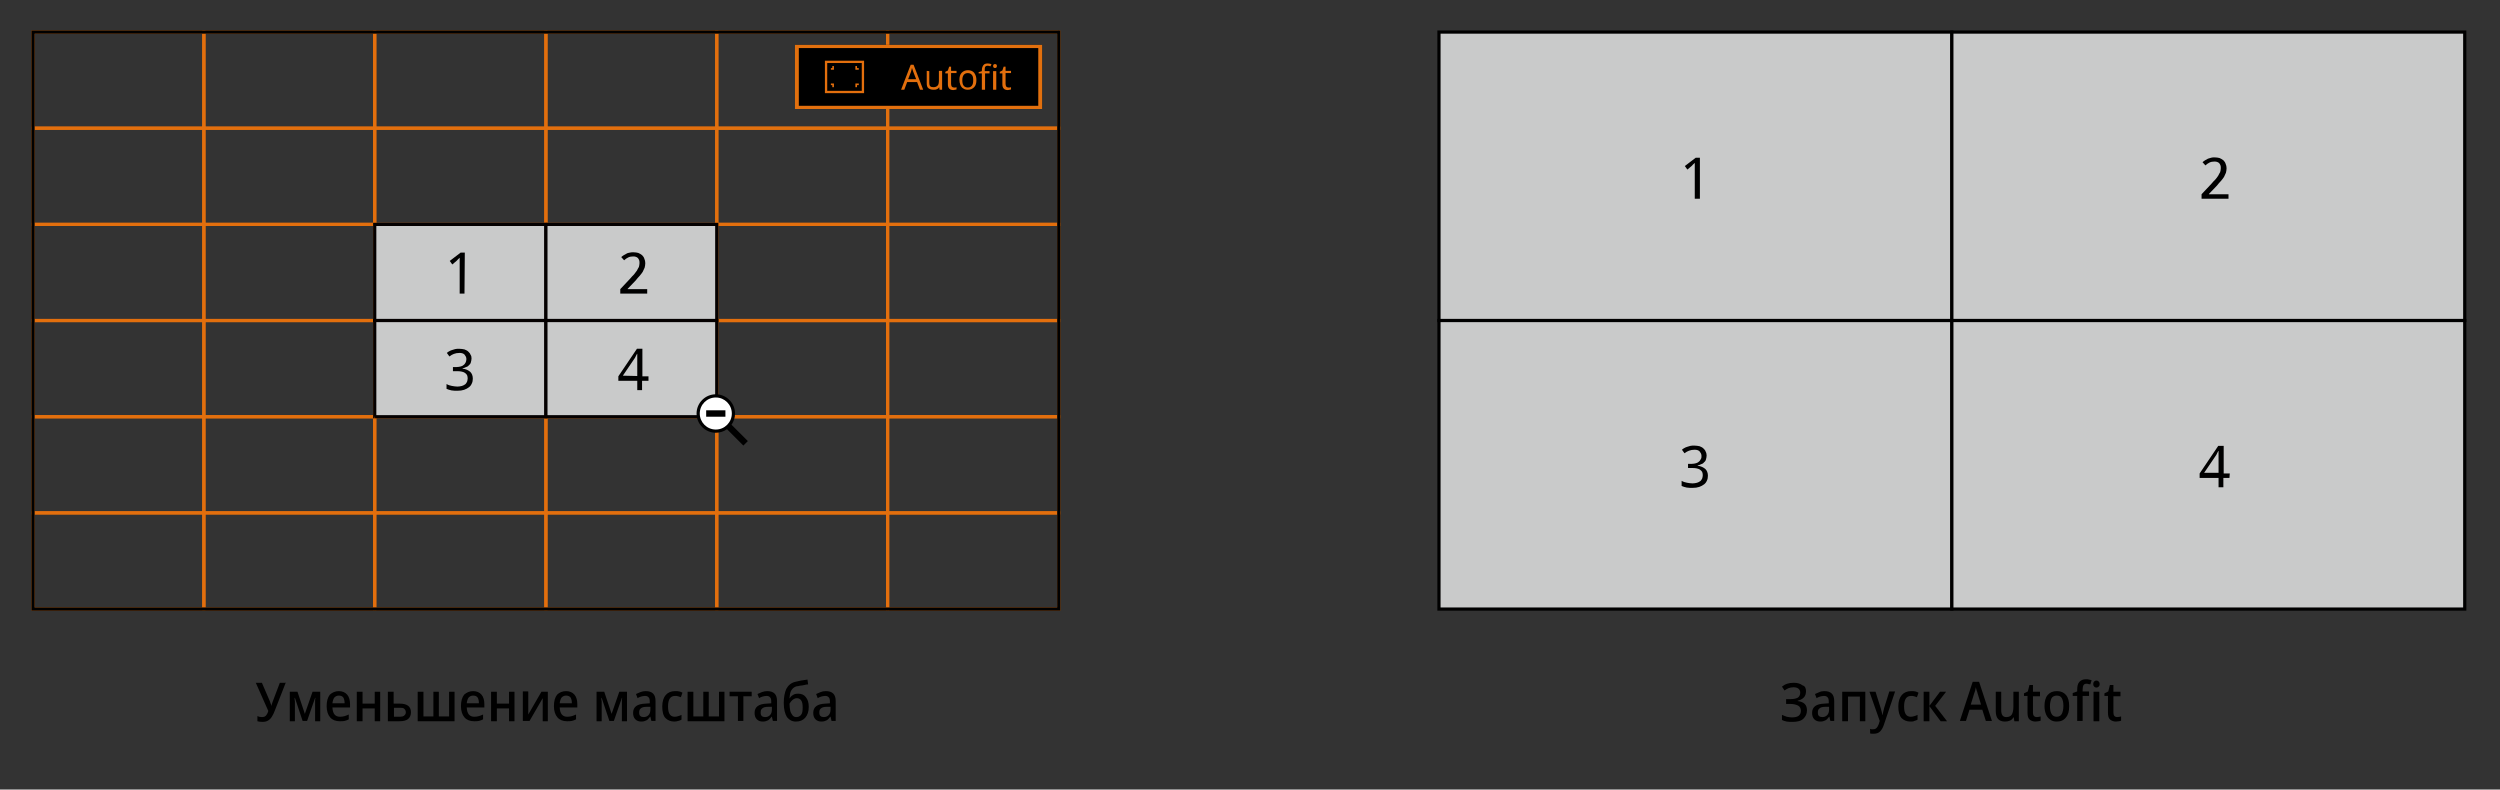 <?xml version="1.0" encoding="utf-8"?>
<!-- Generator: Adobe Illustrator 26.2.1, SVG Export Plug-In . SVG Version: 6.00 Build 0)  -->
<svg version="1.1" id="레이어_1" xmlns="http://www.w3.org/2000/svg" xmlns:xlink="http://www.w3.org/1999/xlink" x="0px"
	 y="0px" viewBox="0 0 779.9 246.3" style="enable-background:new 0 0 779.9 246.3;" xml:space="preserve">
<rect x="0" y="0" width="779.9" height="246.3" fill="#333333" stroke="none"/>
<style type="text/css">
	.st0{fill:#C9CACA;}
	.st1{fill:#E36F0D;}
	.st2{fill:#E2700E;}
	.st3{fill:#040000;}
	.st4{clip-path:url(#SVGID_00000130634738080204062990000002240445836737050294_);fill:#E2700E;}
	.st5{clip-path:url(#SVGID_00000033328633079891646050000011751200443049697459_);}
	.st6{fill-rule:evenodd;clip-rule:evenodd;fill:#FFFFFF;}
	.st7{fill:none;stroke:#E36F0D;stroke-width:0.72;stroke-miterlimit:10;}
	.st8{fill:none;stroke:#E36F0D;stroke-width:0.51;stroke-miterlimit:10;}
	.st9{enable-background:new    ;}
</style>
<g>
	<rect x="448.9" y="10" class="st0" width="160" height="90"/>
	<path d="M449.4,100V10h-1v90H449.4z M608.9,99.5h-160v1h160V99.5z M608.4,10v90h1V10H608.4z M448.9,10.5h160v-1h-160L448.9,10.5
		L448.9,10.5z M448.9,100h-0.5v0.5h0.5V100z M608.9,100v0.5h0.5V100H608.9z M608.9,10h0.5V9.5h-0.5V10z M448.9,10V9.5h-0.5V10H448.9
		z"/>
	<rect x="448.9" y="100" class="st0" width="160" height="90"/>
	<path d="M449.4,190v-90h-1v90H449.4z M608.9,189.5h-160v1h160V189.5z M608.4,100v90h1v-90H608.4z M448.9,100.5h160v-1h-160
		L448.9,100.5L448.9,100.5z M448.9,190h-0.5v0.5h0.5V190z M608.9,190v0.5h0.5V190H608.9z M608.9,100h0.5v-0.5h-0.5V100z M448.9,100
		v-0.5h-0.5v0.5H448.9z"/>
	<rect x="608.9" y="10" class="st0" width="160" height="90"/>
	<path d="M609.4,100V10h-1v90H609.4z M768.9,99.5h-160v1h160V99.5z M768.4,10v90h1V10H768.4z M608.9,10.5h160v-1h-160V10.5z
		 M608.9,100h-0.5v0.5h0.5V100z M768.9,100v0.5h0.5V100H768.9z M768.9,10h0.5V9.5h-0.5V10z M608.9,10V9.5h-0.5V10H608.9z"/>
	<rect x="608.9" y="100" class="st0" width="160" height="90"/>
	<path d="M609.4,190v-90h-1v90H609.4z M768.9,189.5h-160v1h160V189.5z M768.4,100v90h1v-90H768.4z M608.9,100.5h160v-1h-160V100.5z
		 M608.9,190h-0.5v0.5h0.5V190z M768.9,190v0.5h0.5V190H768.9z M768.9,100h0.5v-0.5h-0.5V100z M608.9,100v-0.5h-0.5v0.5H608.9z"/>
	<path d="M530.2,62h-1.5v-8c0-0.3,0-0.5,0-0.8s0-0.6,0-0.9c0-0.3,0-0.6,0-0.8c0-0.3,0-0.5,0-0.7c-0.1,0.1-0.2,0.2-0.3,0.3
		s-0.2,0.1-0.2,0.2c-0.1,0.1-0.2,0.1-0.2,0.2c-0.1,0.1-0.2,0.2-0.3,0.3l-1.3,1.1l-0.8-1.1l3.4-2.6h1.3V62H530.2z"/>
	<path d="M532.4,142.1c0,0.4-0.1,0.8-0.2,1.2s-0.3,0.7-0.6,0.9c-0.2,0.3-0.5,0.5-0.9,0.6c-0.3,0.2-0.7,0.3-1.1,0.4v0.1
		c1,0.1,1.8,0.5,2.4,1c0.5,0.5,0.8,1.2,0.8,2.1c0,0.6-0.1,1.1-0.3,1.5c-0.2,0.5-0.5,0.9-0.9,1.2s-0.9,0.6-1.5,0.8s-1.3,0.3-2.1,0.3
		c-0.6,0-1.2,0-1.8-0.1s-1.1-0.3-1.6-0.5V150c0.5,0.3,1.1,0.5,1.7,0.6c0.6,0.1,1.2,0.2,1.7,0.2s1-0.1,1.4-0.2s0.7-0.3,1-0.5
		s0.4-0.5,0.6-0.8c0.1-0.3,0.2-0.7,0.2-1.1c0-0.4-0.1-0.7-0.2-1c-0.2-0.3-0.4-0.5-0.7-0.7s-0.6-0.3-1.1-0.4
		c-0.4-0.1-0.9-0.1-1.4-0.1h-1.2v-1.3h1.2c0.5,0,0.9-0.1,1.3-0.2c0.4-0.1,0.7-0.3,0.9-0.5c0.3-0.2,0.4-0.5,0.6-0.8s0.2-0.6,0.2-1
		c0-0.3-0.1-0.6-0.2-0.8c-0.1-0.2-0.3-0.4-0.4-0.6c-0.2-0.2-0.4-0.3-0.7-0.4c-0.3-0.1-0.6-0.1-0.9-0.1c-0.6,0-1.2,0.1-1.7,0.3
		s-0.9,0.4-1.4,0.8l-0.8-1.1c0.2-0.2,0.5-0.4,0.7-0.5c0.3-0.2,0.6-0.3,0.9-0.4c0.3-0.1,0.7-0.2,1-0.3c0.4-0.1,0.8-0.1,1.2-0.1
		c0.6,0,1.2,0.1,1.7,0.2c0.5,0.2,0.9,0.4,1.2,0.7s0.6,0.6,0.7,1C532.3,141.2,532.4,141.7,532.4,142.1z"/>
	<path d="M692.1,147.6v-3.1c0-0.3,0-0.7,0-1c0-0.4,0-0.7,0-1.1c0-0.3,0-0.7,0-1s0-0.5,0-0.7H692c0,0.1-0.1,0.2-0.2,0.4
		c-0.1,0.1-0.1,0.3-0.2,0.4c-0.1,0.1-0.1,0.3-0.2,0.4c-0.1,0.1-0.1,0.2-0.2,0.3l-3.6,5.3h4.5V147.6z M695.5,149.1h-1.9v2.9h-1.5
		v-2.9h-5.9v-1.4l5.8-8.6h1.7v8.6h1.9L695.5,149.1L695.5,149.1z"/>
	<path d="M694.8,62h-8v-1.4l3.1-3.3c0.4-0.5,0.8-0.9,1.2-1.3s0.6-0.8,0.9-1.2c0.2-0.4,0.4-0.8,0.6-1.1c0.1-0.4,0.2-0.8,0.2-1.2
		c0-0.3,0-0.7-0.1-0.9s-0.2-0.5-0.4-0.7s-0.4-0.3-0.7-0.4s-0.5-0.1-0.8-0.1c-0.6,0-1.1,0.1-1.5,0.3s-0.9,0.5-1.3,0.9l-0.9-1
		c0.2-0.2,0.5-0.4,0.8-0.6c0.3-0.2,0.6-0.3,0.9-0.5c0.3-0.1,0.6-0.2,1-0.3c0.3-0.1,0.7-0.1,1.1-0.1c0.6,0,1.1,0.1,1.5,0.2
		c0.5,0.2,0.8,0.4,1.2,0.7c0.3,0.3,0.6,0.7,0.7,1.1c0.2,0.4,0.3,0.9,0.3,1.4s-0.1,1-0.2,1.4c-0.2,0.5-0.4,0.9-0.6,1.3
		c-0.3,0.4-0.6,0.9-1,1.3c-0.4,0.4-0.8,0.9-1.2,1.4l-2.5,2.6v0.1h6.1V62H694.8z"/>
</g>
<g>
	<path class="st1" d="M10.8,40V10h-1v30H10.8z M63.6,39.5H10.3v1h53.3V39.5z M63.1,10v30h1V10H63.1z M10.3,10.5h53.3v-1H10.3V10.5z
		 M10.3,40H9.8v0.5h0.5V40z M63.6,40v0.5h0.5V40H63.6z M63.6,10h0.5V9.5h-0.5V10z M10.3,10V9.5H9.8V10H10.3z"/>
	<path class="st1" d="M10.8,70V40h-1v30H10.8z M63.6,69.5H10.3v1h53.3V69.5z M63.1,40v30h1V40H63.1z M10.3,40.5h53.3v-1H10.3V40.5z
		 M10.3,70H9.8v0.5h0.5V70z M63.6,70v0.5h0.5V70H63.6z M63.6,40h0.5v-0.5h-0.5V40z M10.3,40v-0.5H9.8V40H10.3z"/>
	<path class="st1" d="M64.1,40V10h-1v30H64.1z M116.9,39.5H63.6v1h53.3C116.9,40.5,116.9,39.5,116.9,39.5z M116.4,10v30h1V10H116.4z
		 M63.6,10.5h53.3v-1H63.6V10.5z M63.6,40h-0.5v0.5h0.5V40z M116.9,40v0.5h0.5V40H116.9z M116.9,10h0.5V9.5h-0.5V10z M63.6,10V9.5
		h-0.5V10H63.6z"/>
	<path class="st1" d="M64.1,70V40h-1v30H64.1z M116.9,69.5H63.6v1h53.3C116.9,70.5,116.9,69.5,116.9,69.5z M116.4,40v30h1V40H116.4z
		 M63.6,40.5h53.3v-1H63.6V40.5z M63.6,70h-0.5v0.5h0.5V70z M116.9,70v0.5h0.5V70H116.9z M116.9,40h0.5v-0.5h-0.5V40z M63.6,40v-0.5
		h-0.5V40H63.6z"/>
	<path class="st1" d="M10.8,100V70h-1v30H10.8z M63.6,99.5H10.3v1h53.3V99.5z M63.1,70v30h1V70H63.1z M10.3,70.5h53.3v-1H10.3V70.5z
		 M10.3,100H9.8v0.5h0.5V100z M63.6,100v0.5h0.5V100H63.6z M63.6,70h0.5v-0.5h-0.5V70z M10.3,70v-0.5H9.8V70H10.3z"/>
	<path class="st1" d="M10.8,130v-30h-1v30H10.8z M63.6,129.5H10.3v1h53.3V129.5z M63.1,100v30h1v-30H63.1z M10.3,100.5h53.3v-1H10.3
		V100.5z M10.3,130H9.8v0.5h0.5V130z M63.6,130v0.5h0.5V130H63.6z M63.6,100h0.5v-0.5h-0.5V100z M10.3,100v-0.5H9.8v0.5H10.3z"/>
	<path class="st1" d="M64.1,100V70h-1v30H64.1z M116.9,99.5H63.6v1h53.3C116.9,100.5,116.9,99.5,116.9,99.5z M116.4,70v30h1V70
		H116.4z M63.6,70.5h53.3v-1H63.6V70.5z M63.6,100h-0.5v0.5h0.5V100z M116.9,100v0.5h0.5V100H116.9z M116.9,70h0.5v-0.5h-0.5V70z
		 M63.6,70v-0.5h-0.5V70H63.6z"/>
	<path class="st1" d="M64.1,130v-30h-1v30H64.1z M116.9,129.5H63.6v1h53.3C116.9,130.5,116.9,129.5,116.9,129.5z M116.4,100v30h1
		v-30H116.4z M63.6,100.5h53.3v-1H63.6V100.5z M63.6,130h-0.5v0.5h0.5V130z M116.9,130v0.5h0.5V130H116.9z M116.9,100h0.5v-0.5h-0.5
		V100z M63.6,100v-0.5h-0.5v0.5H63.6z"/>
	<path class="st1" d="M10.8,160v-30h-1v30H10.8z M63.6,159.5H10.3v1h53.3V159.5z M63.1,130v30h1v-30H63.1z M10.3,130.5h53.3v-1H10.3
		V130.5z M10.3,160H9.8v0.5h0.5V160z M63.6,160v0.5h0.5V160H63.6z M63.6,130h0.5v-0.5h-0.5V130z M10.3,130v-0.5H9.8v0.5H10.3z"/>
	<path class="st1" d="M10.8,190v-30h-1v30H10.8z M63.6,189.5H10.3v1h53.3V189.5z M63.1,160v30h1v-30H63.1z M10.3,160.5h53.3v-1H10.3
		V160.5z M10.3,190H9.8v0.5h0.5V190z M63.6,190v0.5h0.5V190H63.6z M63.6,160h0.5v-0.5h-0.5V160z M10.3,160v-0.5H9.8v0.5H10.3z"/>
	<path class="st1" d="M64.1,160v-30h-1v30H64.1z M116.9,159.5H63.6v1h53.3C116.9,160.5,116.9,159.5,116.9,159.5z M116.4,130v30h1
		v-30H116.4z M63.6,130.5h53.3v-1H63.6V130.5z M63.6,160h-0.5v0.5h0.5V160z M116.9,160v0.5h0.5V160H116.9z M116.9,130h0.5v-0.5h-0.5
		V130z M63.6,130v-0.5h-0.5v0.5H63.6z"/>
	<path class="st1" d="M64.1,190v-30h-1v30H64.1z M116.9,189.5H63.6v1h53.3C116.9,190.5,116.9,189.5,116.9,189.5z M116.4,160v30h1
		v-30H116.4z M63.6,160.5h53.3v-1H63.6V160.5z M63.6,190h-0.5v0.5h0.5V190z M116.9,190v0.5h0.5V190H116.9z M116.9,160h0.5v-0.5h-0.5
		V160z M63.6,160v-0.5h-0.5v0.5H63.6z"/>
	<path class="st1" d="M117.4,40V10h-1v30H117.4z M170.3,39.5H117v1h53.3V39.5z M169.8,10v30h1V10H169.8z M116.9,10.5h53.3v-1h-53.3
		C116.9,9.5,116.9,10.5,116.9,10.5z M116.9,40h-0.5v0.5h0.5V40z M170.3,40v0.5h0.5V40H170.3z M170.3,10h0.5V9.5h-0.5V10z M116.9,10
		V9.5h-0.5V10H116.9z"/>
	<path class="st1" d="M117.4,70V40h-1v30H117.4z M170.3,69.5H117v1h53.3V69.5z M169.8,40v30h1V40H169.8z M116.9,40.5h53.3v-1h-53.3
		C116.9,39.5,116.9,40.5,116.9,40.5z M116.9,70h-0.5v0.5h0.5V70z M170.3,70v0.5h0.5V70H170.3z M170.3,40h0.5v-0.5h-0.5V40z
		 M116.9,40v-0.5h-0.5V40H116.9z"/>
	<path class="st1" d="M170.8,40V10h-1v30H170.8z M223.6,39.5h-53.3v1h53.3V39.5z M223.1,10v30h1V10H223.1z M170.3,10.5h53.3v-1
		h-53.3V10.5z M170.3,40h-0.5v0.5h0.5V40z M223.6,40v0.5h0.5V40H223.6z M223.6,10h0.5V9.5h-0.5V10z M170.3,10V9.5h-0.5V10H170.3z"/>
	<path class="st1" d="M170.8,70V40h-1v30H170.8z M223.6,69.5h-53.3v1h53.3V69.5z M223.1,40v30h1V40H223.1z M170.3,40.5h53.3v-1
		h-53.3V40.5z M170.3,70h-0.5v0.5h0.5V70z M223.6,70v0.5h0.5V70H223.6z M223.6,40h0.5v-0.5h-0.5V40z M170.3,40v-0.5h-0.5V40H170.3z"
		/>
	<path class="st1" d="M117.4,160v-30h-1v30H117.4z M170.3,159.5H117v1h53.3V159.5z M169.8,130v30h1v-30H169.8z M116.9,130.5h53.3v-1
		h-53.3C116.9,129.5,116.9,130.5,116.9,130.5z M116.9,160h-0.5v0.5h0.5V160z M170.3,160v0.5h0.5V160H170.3z M170.3,130h0.5v-0.5
		h-0.5V130z M116.9,130v-0.5h-0.5v0.5H116.9z"/>
	<path class="st1" d="M117.4,190v-30h-1v30H117.4z M170.3,189.5H117v1h53.3V189.5z M169.8,160v30h1v-30H169.8z M116.9,160.5h53.3v-1
		h-53.3C116.9,159.5,116.9,160.5,116.9,160.5z M116.9,190h-0.5v0.5h0.5V190z M170.3,190v0.5h0.5V190H170.3z M170.3,160h0.5v-0.5
		h-0.5V160z M116.9,160v-0.5h-0.5v0.5H116.9z"/>
	<path class="st1" d="M170.8,160v-30h-1v30H170.8z M223.6,159.5h-53.3v1h53.3V159.5z M223.1,130v30h1v-30H223.1z M170.3,130.5h53.3
		v-1h-53.3V130.5z M170.3,160h-0.5v0.5h0.5V160z M223.6,160v0.5h0.5V160H223.6z M223.6,130h0.5v-0.5h-0.5V130z M170.3,130v-0.5h-0.5
		v0.5H170.3z"/>
	<path class="st1" d="M170.8,190v-30h-1v30H170.8z M223.6,189.5h-53.3v1h53.3V189.5z M223.1,160v30h1v-30H223.1z M170.3,160.5h53.3
		v-1h-53.3V160.5z M170.3,190h-0.5v0.5h0.5V190z M223.6,190v0.5h0.5V190H223.6z M223.6,160h0.5v-0.5h-0.5V160z M170.3,160v-0.5h-0.5
		v0.5H170.3z"/>
	<path class="st1" d="M224.1,40V10h-1v30H224.1z M276.9,39.5h-53.3v1h53.3V39.5z M276.4,10v30h1V10H276.4z M223.6,10.5h53.3v-1
		h-53.3L223.6,10.5L223.6,10.5z M223.6,40h-0.5v0.5h0.5V40z M276.9,40v0.5h0.5V40H276.9z M276.9,10h0.5V9.5h-0.5V10z M223.6,10V9.5
		h-0.5V10H223.6z"/>
	<path class="st2" d="M224.1,70V40h-1v30H224.1z M276.9,69.5h-53.3v1h53.3V69.5z M276.4,40v30h1V40H276.4z M223.6,40.5h53.3v-1
		h-53.3L223.6,40.5L223.6,40.5z M223.6,70h-0.5v0.5h0.5V70z M276.9,70v0.5h0.5V70H276.9z M276.9,40h0.5v-0.5h-0.5V40z M223.6,40
		v-0.5h-0.5V40H223.6z"/>
	<path class="st2" d="M277.4,40V10h-1v30H277.4z M330.3,39.5H277v1h53.3V39.5z M329.8,10v30h1V10H329.8z M276.9,10.5h53.3v-1h-53.3
		V10.5z M276.9,40h-0.5v0.5h0.5V40z M330.3,40v0.5h0.5V40H330.3z M330.3,10h0.5V9.5h-0.5V10z M276.9,10V9.5h-0.5V10H276.9z"/>
	<path class="st1" d="M277.4,70V40h-1v30H277.4z M330.3,69.5H277v1h53.3V69.5z M329.8,40v30h1V40H329.8z M276.9,40.5h53.3v-1h-53.3
		V40.5z M276.9,70h-0.5v0.5h0.5V70z M330.3,70v0.5h0.5V70H330.3z M330.3,40h0.5v-0.5h-0.5V40z M276.9,40v-0.5h-0.5V40H276.9z"/>
	<path class="st1" d="M224.1,100V70h-1v30H224.1z M276.9,99.5h-53.3v1h53.3V99.5z M276.4,70v30h1V70H276.4z M223.6,70.5h53.3v-1
		h-53.3L223.6,70.5L223.6,70.5z M223.6,100h-0.5v0.5h0.5V100z M276.9,100v0.5h0.5V100H276.9z M276.9,70h0.5v-0.5h-0.5V70z M223.6,70
		v-0.5h-0.5V70H223.6z"/>
	<path class="st1" d="M224.1,130v-30h-1v30H224.1z M276.9,129.5h-53.3v1h53.3V129.5z M276.4,100v30h1v-30H276.4z M223.6,100.5h53.3
		v-1h-53.3L223.6,100.5L223.6,100.5z M223.6,130h-0.5v0.5h0.5V130z M276.9,130v0.5h0.5V130H276.9z M276.9,100h0.5v-0.5h-0.5V100z
		 M223.6,100v-0.5h-0.5v0.5H223.6z"/>
	<path class="st1" d="M277.4,100V70h-1v30H277.4z M330.3,99.5H277v1h53.3V99.5z M329.8,70v30h1V70H329.8z M276.9,70.5h53.3v-1h-53.3
		V70.5z M276.9,100h-0.5v0.5h0.5V100z M330.3,100v0.5h0.5V100H330.3z M330.3,70h0.5v-0.5h-0.5V70z M276.9,70v-0.5h-0.5V70H276.9z"/>
	<path class="st1" d="M277.4,130v-30h-1v30H277.4z M330.3,129.5H277v1h53.3V129.5z M329.8,100v30h1v-30H329.8z M276.9,100.5h53.3v-1
		h-53.3V100.5z M276.9,130h-0.5v0.5h0.5V130z M330.3,130v0.5h0.5V130H330.3z M330.3,100h0.5v-0.5h-0.5V100z M276.9,100v-0.5h-0.5
		v0.5H276.9z"/>
	<path class="st1" d="M224.1,160v-30h-1v30H224.1z M276.9,159.5h-53.3v1h53.3V159.5z M276.4,130v30h1v-30H276.4z M223.6,130.5h53.3
		v-1h-53.3L223.6,130.5L223.6,130.5z M223.6,160h-0.5v0.5h0.5V160z M276.9,160v0.5h0.5V160H276.9z M276.9,130h0.5v-0.5h-0.5V130z
		 M223.6,130v-0.5h-0.5v0.5H223.6z"/>
	<path class="st1" d="M224.1,190v-30h-1v30H224.1z M276.9,189.5h-53.3v1h53.3V189.5z M276.4,160v30h1v-30H276.4z M223.6,160.5h53.3
		v-1h-53.3L223.6,160.5L223.6,160.5z M223.6,190h-0.5v0.5h0.5V190z M276.9,190v0.5h0.5V190H276.9z M276.9,160h0.5v-0.5h-0.5V160z
		 M223.6,160v-0.5h-0.5v0.5H223.6z"/>
	<path class="st1" d="M277.4,160v-30h-1v30H277.4z M330.3,159.5H277v1h53.3V159.5z M329.8,130v30h1v-30H329.8z M276.9,130.5h53.3v-1
		h-53.3V130.5z M276.9,160h-0.5v0.5h0.5V160z M330.3,160v0.5h0.5V160H330.3z M330.3,130h0.5v-0.5h-0.5V130z M276.9,130v-0.5h-0.5
		v0.5H276.9z"/>
	<path class="st1" d="M277.4,190v-30h-1v30H277.4z M330.3,189.5H277v1h53.3V189.5z M329.8,160v30h1v-30H329.8z M276.9,160.5h53.3v-1
		h-53.3V160.5z M276.9,190h-0.5v0.5h0.5V190z M330.3,190v0.5h0.5V190H330.3z M330.3,160h0.5v-0.5h-0.5V160z M276.9,160v-0.5h-0.5
		v0.5H276.9z"/>
	<rect x="116.9" y="70" class="st0" width="53.3" height="30"/>
	<path class="st3" d="M117.4,100V70h-1v30H117.4z M170.3,99.5H117v1h53.3V99.5z M169.8,70v30h1V70H169.8z M116.9,70.5h53.3v-1h-53.3
		C116.9,69.5,116.9,70.5,116.9,70.5z M116.9,100h-0.5v0.5h0.5V100z M170.3,100v0.5h0.5V100H170.3z M170.3,70h0.5v-0.5h-0.5V70z
		 M116.9,70v-0.5h-0.5V70H116.9z"/>
	<rect x="116.9" y="100" class="st0" width="53.3" height="30"/>
	<path class="st3" d="M117.4,130v-30h-1v30H117.4z M170.3,129.5H117v1h53.3V129.5z M169.8,100v30h1v-30H169.8z M116.9,100.5h53.3v-1
		h-53.3C116.9,99.5,116.9,100.5,116.9,100.5z M116.9,130h-0.5v0.5h0.5V130z M170.3,130v0.5h0.5V130H170.3z M170.3,100h0.5v-0.5h-0.5
		V100z M116.9,100v-0.5h-0.5v0.5H116.9z"/>
	<rect x="170.3" y="70" class="st0" width="53.3" height="30"/>
	<path class="st3" d="M170.8,100V70h-1v30H170.8z M223.6,99.5h-53.3v1h53.3V99.5z M223.1,70v30h1V70H223.1z M170.3,70.5h53.3v-1
		h-53.3V70.5z M170.3,100h-0.5v0.5h0.5V100z M223.6,100v0.5h0.5V100H223.6z M223.6,70h0.5v-0.5h-0.5V70z M170.3,70v-0.5h-0.5V70
		H170.3z"/>
	<rect x="170.3" y="100" class="st0" width="53.3" height="30"/>
	<path class="st3" d="M170.8,130v-30h-1v30H170.8z M223.6,129.5h-53.3v1h53.3V129.5z M223.1,100v30h1v-30H223.1z M170.3,100.5h53.3
		v-1h-53.3V100.5z M170.3,130h-0.5v0.5h0.5V130z M223.6,130v0.5h0.5V130H223.6z M223.6,100h0.5v-0.5h-0.5V100z M170.3,100v-0.5h-0.5
		v0.5H170.3z"/>
	<path d="M144.9,91.6h-1.5v-8c0-0.3,0-0.5,0-0.8s0-0.6,0-0.9s0-0.6,0-0.8c0-0.3,0-0.5,0-0.7c-0.1,0.1-0.2,0.2-0.3,0.3
		s-0.2,0.1-0.2,0.2c-0.1,0.1-0.2,0.1-0.2,0.2c-0.1,0.1-0.2,0.2-0.3,0.3l-1.3,1.1l-0.8-1.1l3.4-2.6h1.3L144.9,91.6L144.9,91.6z"/>
	<path d="M147.1,111.8c0,0.4-0.1,0.8-0.2,1.2s-0.3,0.7-0.6,0.9c-0.2,0.3-0.5,0.5-0.9,0.6c-0.3,0.2-0.7,0.3-1.1,0.4v0.1
		c1,0.1,1.8,0.5,2.4,1c0.5,0.5,0.8,1.2,0.8,2.1c0,0.6-0.1,1.1-0.3,1.5c-0.2,0.5-0.5,0.9-0.9,1.2c-0.4,0.3-0.9,0.6-1.5,0.8
		s-1.3,0.3-2.1,0.3c-0.6,0-1.2,0-1.8-0.1s-1.1-0.3-1.6-0.5v-1.5c0.5,0.3,1.1,0.5,1.7,0.6c0.6,0.1,1.2,0.2,1.7,0.2s1-0.1,1.4-0.2
		s0.7-0.3,1-0.5s0.4-0.5,0.6-0.8c0.1-0.3,0.2-0.7,0.2-1.1s-0.1-0.7-0.2-1c-0.2-0.3-0.4-0.5-0.7-0.7s-0.6-0.3-1.1-0.4
		c-0.4-0.1-0.9-0.1-1.4-0.1h-1.2v-1.3h1.2c0.5,0,0.9-0.1,1.3-0.2s0.7-0.3,0.9-0.5c0.3-0.2,0.4-0.5,0.6-0.8c0.1-0.3,0.2-0.6,0.2-1
		c0-0.3-0.1-0.6-0.2-0.8s-0.3-0.4-0.4-0.6c-0.2-0.2-0.4-0.3-0.7-0.4s-0.6-0.1-0.9-0.1c-0.6,0-1.2,0.1-1.7,0.3
		c-0.5,0.2-0.9,0.4-1.4,0.8l-0.8-1.1c0.2-0.2,0.5-0.4,0.7-0.5c0.3-0.2,0.6-0.3,0.9-0.4c0.3-0.1,0.7-0.2,1-0.3
		c0.4-0.1,0.8-0.1,1.2-0.1c0.6,0,1.2,0.1,1.7,0.2c0.5,0.2,0.9,0.4,1.2,0.7c0.3,0.3,0.6,0.6,0.7,1C147,110.9,147.1,111.3,147.1,111.8
		z"/>
	<path d="M198.8,117.3v-3.1c0-0.3,0-0.7,0-1c0-0.4,0-0.7,0-1.1c0-0.3,0-0.7,0-1s0-0.5,0-0.7h-0.1c0,0.1-0.1,0.2-0.2,0.4
		c-0.1,0.1-0.1,0.3-0.2,0.4c-0.1,0.1-0.1,0.3-0.2,0.4s-0.1,0.2-0.2,0.3l-3.6,5.3L198.8,117.3L198.8,117.3z M202.2,118.8h-1.9v2.9
		h-1.5v-2.9h-5.9v-1.4l5.8-8.6h1.7v8.6h1.9v1.4H202.2z"/>
	<path d="M201.5,91.6h-8v-1.4l3.1-3.3c0.4-0.5,0.8-0.9,1.2-1.3c0.3-0.4,0.6-0.8,0.9-1.2c0.2-0.4,0.4-0.8,0.6-1.1
		c0.1-0.4,0.2-0.8,0.2-1.2c0-0.3,0-0.7-0.1-0.9s-0.2-0.5-0.4-0.7s-0.4-0.3-0.7-0.4s-0.5-0.1-0.8-0.1c-0.6,0-1.1,0.1-1.5,0.3
		c-0.4,0.2-0.9,0.5-1.3,0.9l-0.9-1c0.2-0.2,0.5-0.4,0.8-0.6s0.6-0.3,0.9-0.5s0.6-0.2,1-0.3c0.3-0.1,0.7-0.1,1.1-0.1
		c0.6,0,1.1,0.1,1.5,0.2c0.5,0.2,0.8,0.4,1.2,0.7c0.3,0.3,0.6,0.7,0.7,1.1c0.2,0.4,0.3,0.9,0.3,1.4s-0.1,1-0.2,1.4
		c-0.2,0.5-0.4,0.9-0.6,1.3c-0.3,0.4-0.6,0.9-1,1.3s-0.8,0.9-1.2,1.4l-2.5,2.6v0.1h6.1v1.4H201.5z"/>
	<path d="M10.8,190V10h-1v180H10.8z M330.3,189.5h-320v1h320V189.5z M329.8,10v180h1V10H329.8z M10.3,10.5h320v-1h-320L10.3,10.5
		L10.3,10.5z M10.3,190H9.8v0.5h0.5V190z M330.3,190v0.5h0.5V190H330.3z M330.3,10h0.5V9.5h-0.5V10z M10.3,10V9.5H9.8V10H10.3z"/>
	<rect x="248" y="14" width="77.1" height="20"/>
	<g>
		<g>
			<defs>
				<rect id="SVGID_1_" x="248" y="14" width="77.1" height="20"/>
			</defs>
			<clipPath id="SVGID_00000131334345934430047610000001984826967736586941_">
				<use xlink:href="#SVGID_1_"  style="overflow:visible;"/>
			</clipPath>
			<path style="clip-path:url(#SVGID_00000131334345934430047610000001984826967736586941_);fill:#E2700E;" d="M249.2,34V14h-2.5v20
				H249.2z M325.1,33H248v2h77.1V33z M323.9,14v20h2.5V14H323.9z M248,15h77.1v-2H248V15z M248,34h-1.2v1h1.2V34z M325.1,34v1h1.2
				v-1H325.1z M325.1,14h1.2v-1h-1.2V14z M248,14v-1h-1.2v1H248z"/>
		</g>
	</g>
	<path class="st1" d="M314.6,27.3c0.1,0,0.3,0,0.4,0c0.2,0,0.3-0.1,0.4-0.1v0.7c-0.1,0-0.2,0.1-0.4,0.1c-0.2,0-0.4,0.1-0.6,0.1
		c-1.1,0-1.7-0.6-1.7-1.8v-3.4h-0.8v-0.5l0.8-0.4l0.4-1.2h0.6v1.3h1.7v0.7h-1.7v3.4c0,0.3,0.1,0.6,0.2,0.8
		C314.1,27.2,314.3,27.3,314.6,27.3z M309.8,20.6c0-0.2,0.1-0.4,0.2-0.5s0.2-0.1,0.4-0.1c0.1,0,0.3,0,0.4,0.1s0.2,0.2,0.2,0.5
		c0,0.2-0.1,0.4-0.2,0.5s-0.2,0.1-0.4,0.1c-0.2,0-0.3,0-0.4-0.1C309.9,20.9,309.8,20.8,309.8,20.6z M310.8,28h-1v-5.8h1V28z
		 M308.8,22.9h-1.5V28h-1v-5.1h-1v-0.4l1-0.3v-0.3c0-0.7,0.2-1.2,0.5-1.6s0.8-0.5,1.4-0.5c0.4,0,0.7,0.1,1.1,0.2l-0.3,0.7
		c-0.3-0.1-0.6-0.2-0.9-0.2s-0.6,0.1-0.7,0.3c-0.2,0.2-0.2,0.5-0.2,1v0.4h1.5v0.7H308.8z M300.2,25c0,0.7,0.1,1.3,0.4,1.7
		c0.3,0.4,0.7,0.6,1.3,0.6c0.6,0,1-0.2,1.3-0.6s0.4-0.9,0.4-1.7c0-0.7-0.1-1.3-0.4-1.6c-0.3-0.4-0.7-0.6-1.3-0.6
		C300.8,22.8,300.2,23.6,300.2,25z M304.6,25c0,0.9-0.2,1.7-0.7,2.2s-1.1,0.8-2,0.8c-0.5,0-1-0.1-1.4-0.4c-0.4-0.2-0.7-0.6-0.9-1.1
		c-0.2-0.5-0.3-1-0.3-1.6c0-0.9,0.2-1.7,0.7-2.2s1.1-0.8,2-0.8c0.8,0,1.5,0.3,1.9,0.8C304.4,23.4,304.6,24.1,304.6,25z M297.6,27.3
		c0.1,0,0.3,0,0.4,0c0.2,0,0.3-0.1,0.4-0.1v0.7c-0.1,0-0.2,0.1-0.4,0.1c-0.2,0-0.4,0.1-0.6,0.1c-1.1,0-1.7-0.6-1.7-1.8v-3.4h-0.8
		v-0.5l0.8-0.4l0.4-1.2h0.6v1.3h1.7v0.7h-1.7v3.4c0,0.3,0.1,0.6,0.2,0.8C297.1,27.2,297.3,27.3,297.6,27.3z M289.9,22.2v3.7
		c0,0.5,0.1,0.8,0.3,1c0.2,0.2,0.5,0.3,1,0.3c0.6,0,1-0.2,1.3-0.5s0.4-0.9,0.4-1.6v-3h1V28h-0.8l-0.1-0.8l0,0
		c-0.2,0.3-0.4,0.5-0.7,0.6c-0.3,0.2-0.7,0.2-1.1,0.2c-0.7,0-1.2-0.2-1.6-0.5s-0.5-0.9-0.5-1.6v-3.8L289.9,22.2L289.9,22.2z
		 M285.8,24.7l-0.9-2.3l-0.4-1.2c-0.1,0.4-0.2,0.8-0.3,1.2l-0.9,2.3H285.8z M287,28l-0.9-2.4H283l-0.9,2.4h-1l3-7.8h0.9l3,7.8H287z"
		/>
	<g>
		<g>
			<defs>
				<rect id="SVGID_00000042006417718109620620000007132756703044777630_" x="215.5" y="122.2" width="19.6" height="19.6"/>
			</defs>
			<clipPath id="SVGID_00000121997602937679799420000000974540410512320188_">
				<use xlink:href="#SVGID_00000042006417718109620620000007132756703044777630_"  style="overflow:visible;"/>
			</clipPath>
			<g style="clip-path:url(#SVGID_00000121997602937679799420000000974540410512320188_);">
			</g>
		</g>
	</g>
	<path d="M228.2,132.5l5.1,5.1l-1.4,1.4l-5.1-5.1c-1,0.7-2.2,1.1-3.5,1.1c-3.3,0-6-2.7-6-6s2.7-6,6-6s6,2.7,6,6
		C229.3,130.3,228.9,131.5,228.2,132.5z"/>
	<circle class="st6" cx="223.3" cy="129" r="5"/>
	<rect x="220.3" y="128" width="6" height="2"/>
	<g>
		<rect x="257.7" y="19.3" class="st7" width="11.5" height="9.4"/>
		<polyline class="st8" points="259.2,21.5 259.9,21.5 259.9,20.6 		"/>
		<polyline class="st8" points="259.2,26.3 259.9,26.3 259.9,27.2 		"/>
		<polyline class="st8" points="267.9,26.3 267.1,26.3 267.1,27.2 		"/>
		<polyline class="st8" points="267.9,21.5 267.1,21.5 267.1,20.6 		"/>
	</g>
</g>
<g class="st9">
	<path d="M89.2,212.8l-3.4,8.7c-0.3,0.8-0.6,1.5-1,2.1c-0.3,0.5-0.7,0.9-1.2,1.2s-1.1,0.4-1.8,0.4c-0.6,0-1.1-0.1-1.5-0.2v-1.6
		c0.4,0.2,0.9,0.3,1.4,0.3c0.5,0,0.9-0.1,1.2-0.4s0.6-0.8,0.8-1.5l-3.9-8.8h1.9l2.5,5.8c0.1,0.2,0.1,0.4,0.2,0.6s0.2,0.5,0.2,0.7
		h0.1c0-0.2,0.1-0.4,0.2-0.7s0.1-0.4,0.2-0.6l2.2-5.8H89.2z"/>
	<path d="M99.9,215.8v9.2h-1.6v-5.2c0-0.3,0-0.6,0-1c0-0.4,0-0.7,0.1-1.1h-0.1l-2.5,7.2h-1.4l-2.4-7.2h-0.1c0,0.4,0,0.7,0.1,1.1
		c0,0.4,0,0.7,0,1v5.2h-1.6v-9.2h2.4l2.3,6.9l2.4-6.9H99.9z"/>
	<path d="M105.7,215.6c1.1,0,2,0.4,2.6,1.1s0.9,1.7,0.9,3v1h-5.5c0.1,2,0.9,2.9,2.4,2.9c0.5,0,1-0.1,1.4-0.2
		c0.4-0.1,0.8-0.3,1.3-0.5v1.5c-0.4,0.2-0.8,0.4-1.3,0.5c-0.4,0.1-0.9,0.1-1.5,0.1c-1.3,0-2.3-0.4-3-1.2c-0.7-0.8-1.1-2-1.1-3.5
		c0-1.5,0.3-2.7,1-3.6C103.7,216,104.6,215.6,105.7,215.6z M105.7,217c-0.6,0-1,0.2-1.4,0.6c-0.3,0.4-0.5,1-0.6,1.8h3.8
		c0-0.7-0.1-1.3-0.4-1.8C106.8,217.2,106.4,217,105.7,217z"/>
	<path d="M113.1,215.8v3.7h3.8v-3.7h1.7v9.2h-1.7v-4h-3.8v4h-1.8v-9.2H113.1z"/>
	<path d="M122.9,219.5h1.8c2.3,0,3.5,0.9,3.5,2.7c0,0.9-0.3,1.6-0.9,2.1c-0.6,0.5-1.5,0.7-2.7,0.7h-3.6v-9.2h1.8V219.5z
		 M126.6,222.2c0-0.5-0.2-0.8-0.5-1.1s-0.8-0.3-1.4-0.3h-1.8v2.8h1.8c0.6,0,1-0.1,1.3-0.3C126.4,223,126.6,222.7,126.6,222.2z"/>
	<path d="M141.8,215.8v9.2h-11.5v-9.2h1.8v7.7h3.1v-7.7h1.7v7.7h3.2v-7.7H141.8z"/>
	<path d="M147.6,215.6c1.1,0,2,0.4,2.6,1.1s0.9,1.7,0.9,3v1h-5.5c0.1,2,0.9,2.9,2.4,2.9c0.5,0,1-0.1,1.4-0.2
		c0.4-0.1,0.8-0.3,1.3-0.5v1.5c-0.4,0.2-0.8,0.4-1.3,0.5c-0.4,0.1-0.9,0.1-1.5,0.1c-1.3,0-2.3-0.4-3-1.2c-0.7-0.8-1.1-2-1.1-3.5
		c0-1.5,0.3-2.7,1-3.6C145.6,216,146.5,215.6,147.6,215.6z M147.6,217c-0.6,0-1,0.2-1.4,0.6c-0.3,0.4-0.5,1-0.6,1.8h3.8
		c0-0.7-0.1-1.3-0.4-1.8C148.7,217.2,148.3,217,147.6,217z"/>
	<path d="M155,215.8v3.7h3.8v-3.7h1.7v9.2h-1.7v-4H155v4h-1.8v-9.2H155z"/>
	<path d="M164.8,215.8v4.9c0,0.2,0,0.4,0,0.7c0,0.3,0,0.6,0,0.8c0,0.3,0,0.5,0,0.7l4.1-7.1h2v9.2h-1.6v-4.8c0-0.2,0-0.5,0-0.8
		c0-0.3,0-0.6,0-0.9s0-0.5,0-0.7l-4.1,7.1h-2.1v-9.2H164.8z"/>
	<path d="M176.6,215.6c1.1,0,2,0.4,2.6,1.1s0.9,1.7,0.9,3v1h-5.5c0.1,2,0.9,2.9,2.4,2.9c0.5,0,1-0.1,1.4-0.2
		c0.4-0.1,0.8-0.3,1.3-0.5v1.5c-0.4,0.2-0.8,0.4-1.3,0.5c-0.4,0.1-0.9,0.1-1.5,0.1c-1.3,0-2.3-0.4-3-1.2c-0.7-0.8-1.1-2-1.1-3.5
		c0-1.5,0.3-2.7,1-3.6C174.5,216,175.5,215.6,176.6,215.6z M176.6,217c-0.6,0-1,0.2-1.4,0.6c-0.3,0.4-0.5,1-0.6,1.8h3.8
		c0-0.7-0.1-1.3-0.4-1.8C177.7,217.2,177.2,217,176.6,217z"/>
	<path d="M195.6,215.8v9.2H194v-5.2c0-0.3,0-0.6,0-1c0-0.4,0-0.7,0.1-1.1H194l-2.5,7.2h-1.4l-2.4-7.2h-0.1c0,0.4,0,0.7,0.1,1.1
		c0,0.4,0,0.7,0,1v5.2h-1.6v-9.2h2.4l2.3,6.9l2.4-6.9H195.6z"/>
	<path d="M201.4,215.6c2.1,0,3.1,1,3.1,3.1v6.2h-1.3l-0.3-1.3h-0.1c-0.4,0.5-0.7,0.9-1.1,1.1c-0.4,0.2-0.9,0.4-1.6,0.4
		c-0.8,0-1.4-0.2-1.9-0.7s-0.7-1.2-0.7-2c0-1.9,1.3-2.8,3.8-2.9l1.4-0.1v-0.5c0-0.7-0.1-1.1-0.4-1.4c-0.3-0.3-0.6-0.4-1.1-0.4
		c-0.4,0-0.8,0.1-1.2,0.2c-0.4,0.1-0.8,0.3-1.1,0.5l-0.5-1.3c0.4-0.2,0.9-0.4,1.4-0.6C200.3,215.7,200.9,215.6,201.4,215.6z
		 M202.8,220.5l-1.1,0c-0.9,0-1.5,0.2-1.8,0.5c-0.4,0.3-0.5,0.7-0.5,1.3c0,0.5,0.1,0.9,0.4,1.1c0.2,0.2,0.6,0.3,1,0.3
		c0.6,0,1.1-0.2,1.5-0.6s0.6-1,0.6-1.8V220.5z"/>
	<path d="M210.4,225.1c-1.2,0-2.1-0.4-2.8-1.1s-1-2-1-3.6s0.4-2.8,1.1-3.6c0.7-0.8,1.7-1.2,2.9-1.2c0.5,0,0.9,0,1.3,0.1
		c0.4,0.1,0.7,0.2,1,0.4l-0.5,1.4c-0.3-0.1-0.6-0.2-0.9-0.3s-0.6-0.1-0.9-0.1c-1.5,0-2.2,1.1-2.2,3.3c0,2.2,0.7,3.2,2.1,3.2
		c0.4,0,0.8-0.1,1.1-0.2c0.3-0.1,0.7-0.2,1-0.4v1.5c-0.3,0.2-0.6,0.3-1,0.4S210.8,225.1,210.4,225.1z"/>
	<path d="M226,215.8v9.2h-11.5v-9.2h1.8v7.7h3.1v-7.7h1.7v7.7h3.2v-7.7H226z"/>
	<path d="M234.5,217.2h-2.6v7.7h-1.7v-7.7h-2.6v-1.4h6.9V217.2z"/>
	<path d="M239.3,215.6c2.1,0,3.1,1,3.1,3.1v6.2h-1.3l-0.3-1.3h-0.1c-0.4,0.5-0.7,0.9-1.1,1.1c-0.4,0.2-0.9,0.4-1.6,0.4
		c-0.8,0-1.4-0.2-1.9-0.7s-0.7-1.2-0.7-2c0-1.9,1.3-2.8,3.8-2.9l1.4-0.1v-0.5c0-0.7-0.1-1.1-0.4-1.4c-0.3-0.3-0.6-0.4-1.1-0.4
		c-0.4,0-0.8,0.1-1.2,0.2c-0.4,0.1-0.8,0.3-1.1,0.5l-0.5-1.3c0.4-0.2,0.9-0.4,1.4-0.6C238.3,215.7,238.8,215.6,239.3,215.6z
		 M240.7,220.5l-1.1,0c-0.9,0-1.5,0.2-1.8,0.5c-0.4,0.3-0.5,0.7-0.5,1.3c0,0.5,0.1,0.9,0.4,1.1c0.2,0.2,0.6,0.3,1,0.3
		c0.6,0,1.1-0.2,1.5-0.6s0.6-1,0.6-1.8V220.5z"/>
	<path d="M244.5,219.3c0-1.8,0.3-3.3,0.8-4.4c0.6-1.1,1.5-1.9,2.8-2.2c0.6-0.1,1.2-0.3,1.8-0.4c0.6-0.1,1.3-0.2,2-0.3l0.2,1.5
		c-0.4,0-0.8,0.1-1.2,0.2c-0.5,0.1-0.9,0.2-1.3,0.2c-0.4,0.1-0.8,0.2-1.1,0.2c-0.7,0.2-1.2,0.6-1.6,1.2c-0.4,0.6-0.5,1.4-0.6,2.5
		h0.1c0.2-0.4,0.5-0.7,1-1c0.4-0.3,1-0.4,1.6-0.4c1.1,0,1.9,0.4,2.4,1.1c0.6,0.7,0.9,1.7,0.9,3c0,1.5-0.4,2.6-1.1,3.4
		c-0.7,0.8-1.7,1.2-2.9,1.2c-1.2,0-2.1-0.5-2.8-1.4C244.9,222.7,244.5,221.3,244.5,219.3z M248.4,223.7c0.6,0,1.1-0.2,1.5-0.7
		s0.5-1.2,0.5-2.3c0-0.9-0.1-1.6-0.4-2.1c-0.3-0.5-0.8-0.8-1.4-0.8c-0.4,0-0.7,0.1-1,0.3c-0.3,0.2-0.6,0.4-0.8,0.7s-0.4,0.5-0.5,0.7
		c0,0.8,0.1,1.5,0.2,2.1c0.1,0.6,0.4,1.1,0.7,1.5C247.5,223.5,247.9,223.7,248.4,223.7z"/>
	<path d="M257.6,215.6c2.1,0,3.1,1,3.1,3.1v6.2h-1.3l-0.3-1.3h-0.1c-0.4,0.5-0.7,0.9-1.1,1.1c-0.4,0.2-0.9,0.4-1.6,0.4
		c-0.8,0-1.4-0.2-1.9-0.7s-0.7-1.2-0.7-2c0-1.9,1.3-2.8,3.8-2.9l1.4-0.1v-0.5c0-0.7-0.1-1.1-0.4-1.4c-0.3-0.3-0.6-0.4-1.1-0.4
		c-0.4,0-0.8,0.1-1.2,0.2c-0.4,0.1-0.8,0.3-1.1,0.5l-0.5-1.3c0.4-0.2,0.9-0.4,1.4-0.6C256.5,215.7,257,215.6,257.6,215.6z
		 M259,220.5l-1.1,0c-0.9,0-1.5,0.2-1.8,0.5c-0.4,0.3-0.5,0.7-0.5,1.3c0,0.5,0.1,0.9,0.4,1.1c0.2,0.2,0.6,0.3,1,0.3
		c0.6,0,1.1-0.2,1.5-0.6s0.6-1,0.6-1.8V220.5z"/>
</g>
<g class="st9">
	<path d="M563.4,215.6c0,0.8-0.2,1.5-0.7,2c-0.5,0.5-1.1,0.8-1.9,1v0.1c0.9,0.1,1.7,0.4,2.2,0.9c0.5,0.5,0.7,1.2,0.7,2
		c0,1.1-0.4,1.9-1.1,2.6c-0.7,0.7-1.9,1-3.4,1c-0.6,0-1.2,0-1.8-0.1c-0.6-0.1-1.1-0.3-1.5-0.5v-1.6c0.4,0.2,1,0.4,1.5,0.6
		c0.6,0.1,1.1,0.2,1.6,0.2c1,0,1.7-0.2,2.1-0.5c0.5-0.4,0.7-0.9,0.7-1.6c0-0.7-0.3-1.3-0.9-1.6s-1.4-0.5-2.4-0.5h-1.3v-1.5h1.3
		c1.1,0,1.9-0.2,2.4-0.5c0.5-0.4,0.7-0.9,0.7-1.5c0-0.6-0.2-1-0.6-1.3s-0.9-0.4-1.5-0.4c-0.6,0-1.1,0.1-1.6,0.3
		c-0.4,0.2-0.8,0.4-1.2,0.7l-0.8-1.2c0.5-0.4,1-0.7,1.6-0.9c0.6-0.2,1.3-0.3,2.1-0.3c1.2,0,2.1,0.3,2.7,0.8
		C563.1,214,563.4,214.7,563.4,215.6z"/>
	<path d="M569.1,215.6c2.1,0,3.1,1,3.1,3.1v6.2H571l-0.3-1.3h-0.1c-0.4,0.5-0.7,0.9-1.1,1.1c-0.4,0.2-0.9,0.4-1.6,0.4
		c-0.8,0-1.4-0.2-1.9-0.7s-0.7-1.2-0.7-2c0-1.9,1.3-2.8,3.8-2.9l1.4-0.1v-0.5c0-0.7-0.1-1.1-0.4-1.4c-0.3-0.3-0.6-0.4-1.1-0.4
		c-0.4,0-0.8,0.1-1.2,0.2c-0.4,0.1-0.8,0.3-1.1,0.5l-0.5-1.3c0.4-0.2,0.9-0.4,1.4-0.6C568,215.7,568.6,215.6,569.1,215.6z
		 M570.5,220.5l-1.1,0c-0.9,0-1.5,0.2-1.8,0.5c-0.4,0.3-0.5,0.7-0.5,1.3c0,0.5,0.1,0.9,0.4,1.1c0.2,0.2,0.6,0.3,1,0.3
		c0.6,0,1.1-0.2,1.5-0.6c0.4-0.4,0.6-1,0.6-1.8V220.5z"/>
	<path d="M581.9,215.8v9.2h-1.7v-7.7h-3.7v7.7h-1.8v-9.2H581.9z"/>
	<path d="M583.2,215.8h1.9l1.6,5.1c0.1,0.4,0.2,0.7,0.3,1.1c0.1,0.4,0.2,0.7,0.2,1h0.1c0.1-0.3,0.1-0.6,0.2-1
		c0.1-0.4,0.2-0.8,0.3-1.2l1.6-5.1h1.8l-3.5,10.4c-0.3,0.9-0.7,1.6-1.2,2.1c-0.5,0.5-1.2,0.7-2,0.7c-0.2,0-0.4,0-0.6,0
		c-0.2,0-0.4-0.1-0.5-0.1v-1.4c0.1,0,0.3,0,0.4,0.1c0.2,0,0.3,0,0.5,0c0.5,0,0.8-0.1,1.1-0.4c0.3-0.3,0.5-0.7,0.7-1.2l0.3-1
		L583.2,215.8z"/>
	<path d="M596,225.1c-1.2,0-2.1-0.4-2.8-1.1c-0.7-0.8-1-2-1-3.6s0.4-2.8,1.1-3.6c0.7-0.8,1.7-1.2,2.9-1.2c0.5,0,0.9,0,1.3,0.1
		c0.4,0.1,0.7,0.2,1,0.4l-0.5,1.4c-0.3-0.1-0.6-0.2-0.9-0.3c-0.3-0.1-0.6-0.1-0.9-0.1c-1.5,0-2.2,1.1-2.2,3.3c0,2.2,0.7,3.2,2.1,3.2
		c0.4,0,0.8-0.1,1.1-0.2c0.3-0.1,0.7-0.2,1-0.4v1.5c-0.3,0.2-0.6,0.3-1,0.4C596.9,225.1,596.4,225.1,596,225.1z"/>
	<path d="M605.2,215.8h1.9l-3.4,4.4l3.7,4.8h-2l-3.5-4.7v4.7h-1.8v-9.2h1.8v4.4L605.2,215.8z"/>
	<path d="M619.5,224.9l-1.1-3.5h-4l-1.1,3.5h-1.9l4-12.2h2l4,12.2H619.5z M618,219.8l-1.1-3.6c0-0.2-0.1-0.4-0.2-0.6
		c-0.1-0.2-0.1-0.5-0.2-0.7s-0.1-0.5-0.1-0.6c-0.1,0.3-0.1,0.7-0.2,1c-0.1,0.4-0.2,0.7-0.3,0.9l-1.1,3.6H618z"/>
	<path d="M629.8,215.8v9.2h-1.4l-0.2-1.2h-0.1c-0.3,0.5-0.6,0.8-1.1,1c-0.5,0.2-0.9,0.3-1.5,0.3c-2,0-2.9-1.1-2.9-3.3v-6h1.7v5.7
		c0,1.5,0.5,2.2,1.6,2.2c0.8,0,1.4-0.3,1.7-0.8c0.3-0.5,0.5-1.3,0.5-2.4v-4.7H629.8z"/>
	<path d="M635.4,223.7c0.4,0,0.8-0.1,1.2-0.2v1.3c-0.2,0.1-0.4,0.2-0.7,0.2s-0.6,0.1-0.9,0.1c-0.7,0-1.3-0.2-1.8-0.6
		c-0.5-0.4-0.7-1.1-0.7-2.2v-5.2h-1.1v-0.8l1.2-0.6l0.5-2h1.1v2.1h2.2v1.4h-2.2v5.1C634.2,223.2,634.6,223.7,635.4,223.7z"/>
	<path d="M645.5,220.3c0,1.5-0.3,2.7-1,3.5c-0.7,0.9-1.6,1.3-2.9,1.3c-0.8,0-1.5-0.2-2-0.6c-0.6-0.4-1-0.9-1.3-1.6
		c-0.3-0.7-0.5-1.6-0.5-2.6c0-1.5,0.3-2.7,1-3.5c0.7-0.8,1.6-1.2,2.9-1.2c1.2,0,2.1,0.4,2.8,1.2
		C645.2,217.6,645.5,218.8,645.5,220.3z M639.5,220.3c0,1.1,0.2,1.9,0.5,2.4c0.3,0.6,0.9,0.9,1.6,0.9c0.7,0,1.3-0.3,1.6-0.9
		s0.5-1.4,0.5-2.5c0-1.1-0.2-1.9-0.5-2.4c-0.3-0.6-0.9-0.8-1.6-0.8c-0.7,0-1.3,0.3-1.6,0.8C639.7,218.5,639.5,219.3,639.5,220.3z"/>
	<path d="M651.7,217.1h-2v7.8H648v-7.8h-1.4v-0.9l1.4-0.5v-0.5c0-1.1,0.2-2,0.7-2.5s1.1-0.8,2-0.8c0.4,0,0.7,0,1,0.1
		s0.6,0.1,0.8,0.2l-0.4,1.3c-0.2,0-0.4-0.1-0.6-0.1c-0.2-0.1-0.4-0.1-0.6-0.1c-0.4,0-0.7,0.1-0.9,0.4s-0.3,0.8-0.3,1.4v0.6h2V217.1z
		"/>
	<path d="M654,212.3c0.3,0,0.5,0.1,0.7,0.3c0.2,0.2,0.3,0.4,0.3,0.8c0,0.4-0.1,0.6-0.3,0.8c-0.2,0.2-0.4,0.3-0.7,0.3
		s-0.5-0.1-0.7-0.3c-0.2-0.2-0.3-0.4-0.3-0.8c0-0.4,0.1-0.6,0.3-0.8C653.5,212.4,653.7,212.3,654,212.3z M654.9,215.8v9.2h-1.8v-9.2
		H654.9z"/>
	<path d="M660.5,223.7c0.4,0,0.8-0.1,1.2-0.2v1.3c-0.2,0.1-0.4,0.2-0.7,0.2s-0.6,0.1-0.9,0.1c-0.7,0-1.3-0.2-1.8-0.6
		c-0.5-0.4-0.7-1.1-0.7-2.2v-5.2h-1.1v-0.8l1.2-0.6l0.5-2h1.1v2.1h2.2v1.4h-2.2v5.1C659.3,223.2,659.7,223.7,660.5,223.7z"/>
</g>
</svg>
